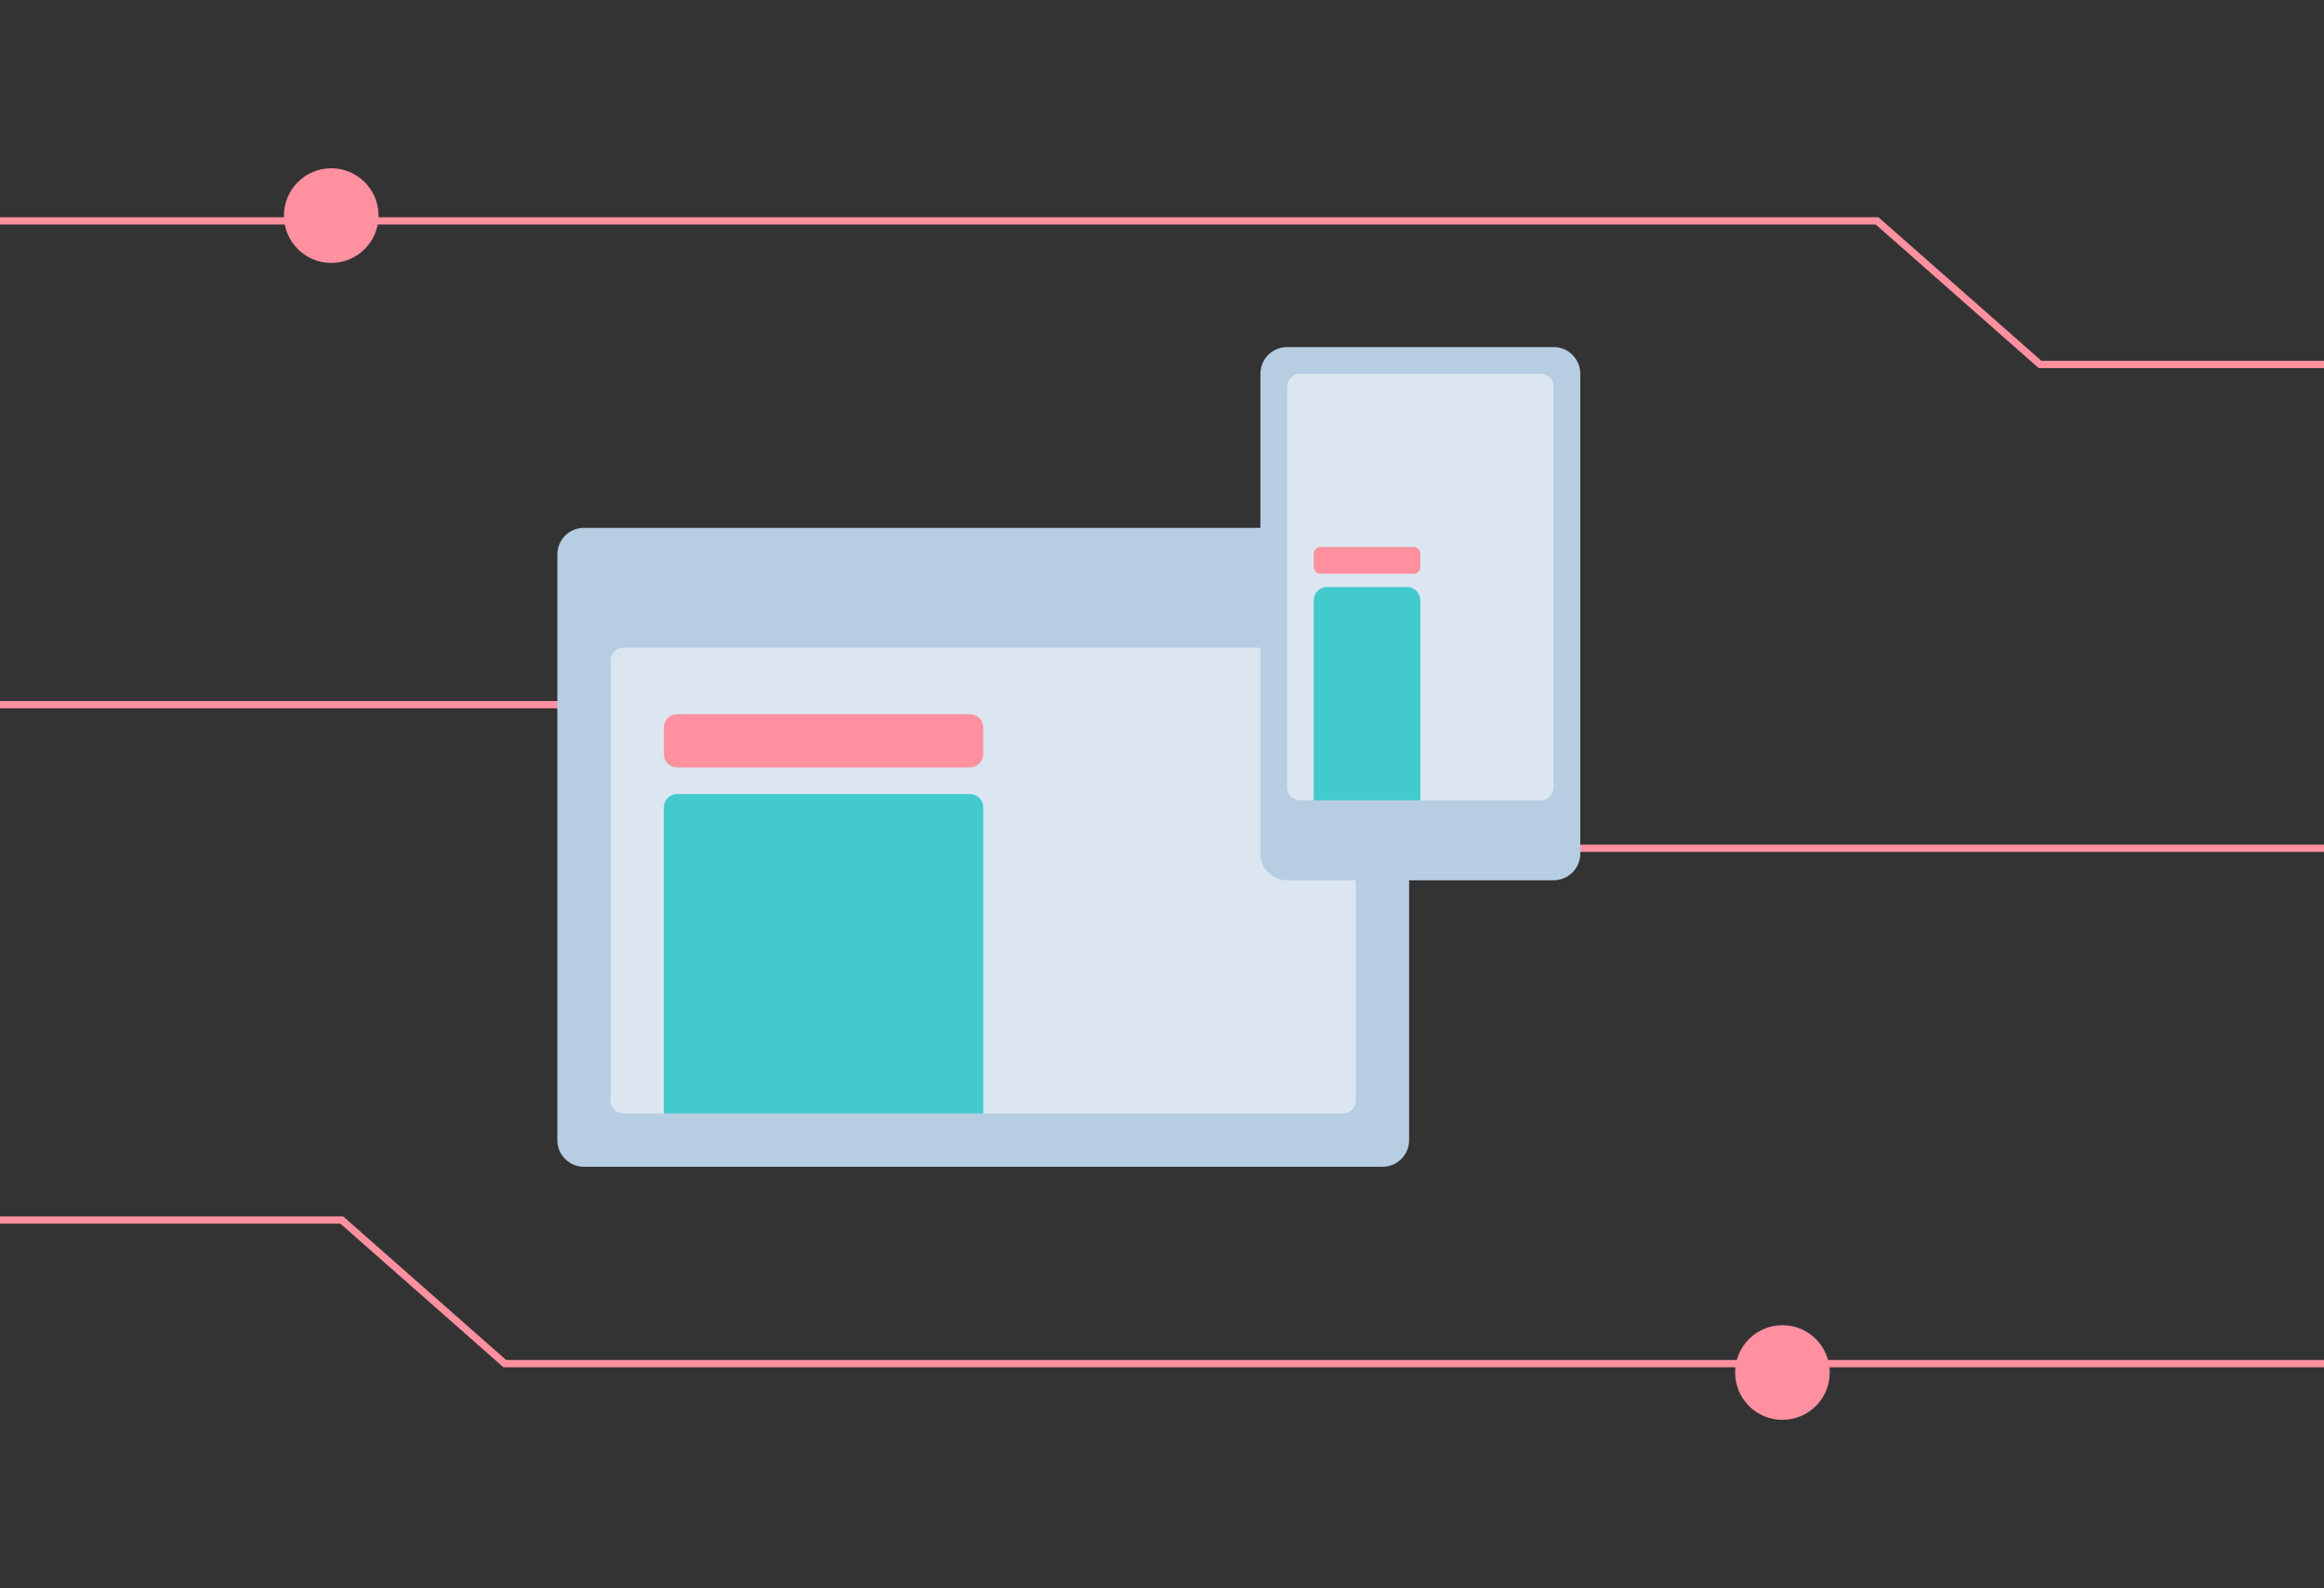 <svg width="221" height="151" viewBox="0 0 221 151" fill="none" xmlns="http://www.w3.org/2000/svg">
<rect x="0" y="0" width="221" height="151" fill="#333333" stroke="none"/>
<g clip-path="url(#clip0_859_12191)">
<path d="M360 129.654H48L32.5 116H-122" stroke="#FE90A0" stroke-width="0.692"/>
<path d="M404 80.654H92L76.5 67H-78" stroke="#FE90A0" stroke-width="0.692"/>
<circle cx="169.5" cy="130.5" r="4.154" fill="#FE90A0" stroke="#FE90A0" stroke-width="0.692"/>
<path d="M506 34.654H194L178.5 21H0" stroke="#FE90A0" stroke-width="0.692"/>
<circle cx="31.5" cy="20.5" r="4.154" fill="#FE90A0" stroke="#FE90A0" stroke-width="0.692"/>
<g clip-path="url(#clip1_859_12191)">
<path d="M131.469 50.188H55.531C54.133 50.188 53 51.321 53 52.719V108.406C53 109.804 54.133 110.938 55.531 110.938H131.469C132.867 110.938 134 109.804 134 108.406V52.719C134 51.321 132.867 50.188 131.469 50.188Z" fill="#B7CDE1"/>
<path opacity="0.5" d="M127.672 61.578H59.328C58.629 61.578 58.062 62.129 58.062 62.809V104.645C58.062 105.324 58.629 105.875 59.328 105.875H127.672C128.371 105.875 128.938 105.324 128.938 104.645V62.809C128.938 62.129 128.371 61.578 127.672 61.578Z" fill="white"/>
<g style="mix-blend-mode:multiply">
<path d="M59.961 57.781C61.009 57.781 61.859 56.931 61.859 55.883C61.859 54.834 61.009 53.984 59.961 53.984C58.913 53.984 58.062 54.834 58.062 55.883C58.062 56.931 58.913 57.781 59.961 57.781Z" fill="#B7CDE1"/>
</g>
<g style="mix-blend-mode:multiply">
<path d="M66.289 57.781C67.338 57.781 68.188 56.931 68.188 55.883C68.188 54.834 67.338 53.984 66.289 53.984C65.241 53.984 64.391 54.834 64.391 55.883C64.391 56.931 65.241 57.781 66.289 57.781Z" fill="#B7CDE1"/>
</g>
<g style="mix-blend-mode:multiply">
<path d="M72.617 57.781C73.666 57.781 74.516 56.931 74.516 55.883C74.516 54.834 73.666 53.984 72.617 53.984C71.569 53.984 70.719 54.834 70.719 55.883C70.719 56.931 71.569 57.781 72.617 57.781Z" fill="#B7CDE1"/>
</g>
<path d="M64.391 75.5H92.234C92.57 75.5 92.892 75.633 93.129 75.871C93.367 76.108 93.5 76.43 93.5 76.766V105.875H63.125V76.766C63.125 76.43 63.258 76.108 63.496 75.871C63.733 75.633 64.055 75.5 64.391 75.5V75.5Z" fill="#42CACD"/>
<path d="M92.234 67.906H64.391C63.692 67.906 63.125 68.473 63.125 69.172V71.703C63.125 72.402 63.692 72.969 64.391 72.969H92.234C92.933 72.969 93.5 72.402 93.5 71.703V69.172C93.5 68.473 92.933 67.906 92.234 67.906Z" fill="#FE90A0"/>
</g>
<path d="M147.742 33H122.394C120.994 33 119.859 34.135 119.859 35.535V81.161C119.859 82.561 120.994 83.696 122.394 83.696H147.742C149.142 83.696 150.277 82.561 150.277 81.161V35.535C150.277 34.135 149.142 33 147.742 33Z" fill="#B7CDE1"/>
<path opacity="0.5" d="M146.475 35.535H123.662C122.962 35.535 122.394 36.085 122.394 36.764V74.863C122.394 75.541 122.962 76.092 123.662 76.092H146.475C147.175 76.092 147.742 75.541 147.742 74.863V36.764C147.742 36.085 147.175 35.535 146.475 35.535Z" fill="white"/>
<path d="M126.196 55.813H133.801C134.137 55.813 134.459 55.947 134.697 56.184C134.935 56.422 135.068 56.745 135.068 57.081V76.092H124.929V57.081C124.929 56.745 125.063 56.422 125.3 56.184C125.538 55.947 125.86 55.813 126.196 55.813Z" fill="#42CACD"/>
<path d="M134.434 52.011H125.563C125.213 52.011 124.929 52.295 124.929 52.645V53.912C124.929 54.262 125.213 54.546 125.563 54.546H134.434C134.784 54.546 135.068 54.262 135.068 53.912V52.645C135.068 52.295 134.784 52.011 134.434 52.011Z" fill="#FE90A0"/>
<g style="mix-blend-mode:multiply">
<path d="M136.336 78.626H133.801C133.101 78.626 132.533 79.194 132.533 79.894C132.533 80.594 133.101 81.161 133.801 81.161H136.336C137.036 81.161 137.603 80.594 137.603 79.894C137.603 79.194 137.036 78.626 136.336 78.626Z" fill="#B7CDE1"/>
</g>
</g>
<defs>
<clipPath id="clip0_859_12191">
<path d="M0 20C0 8.954 8.954 0 20 0H201C212.046 0 221 8.954 221 20V151H0V20Z" fill="white"/>
</clipPath>
<clipPath id="clip1_859_12191">
<rect width="81" height="81" fill="white" transform="translate(53 35)"/>
</clipPath>
</defs>
</svg>
